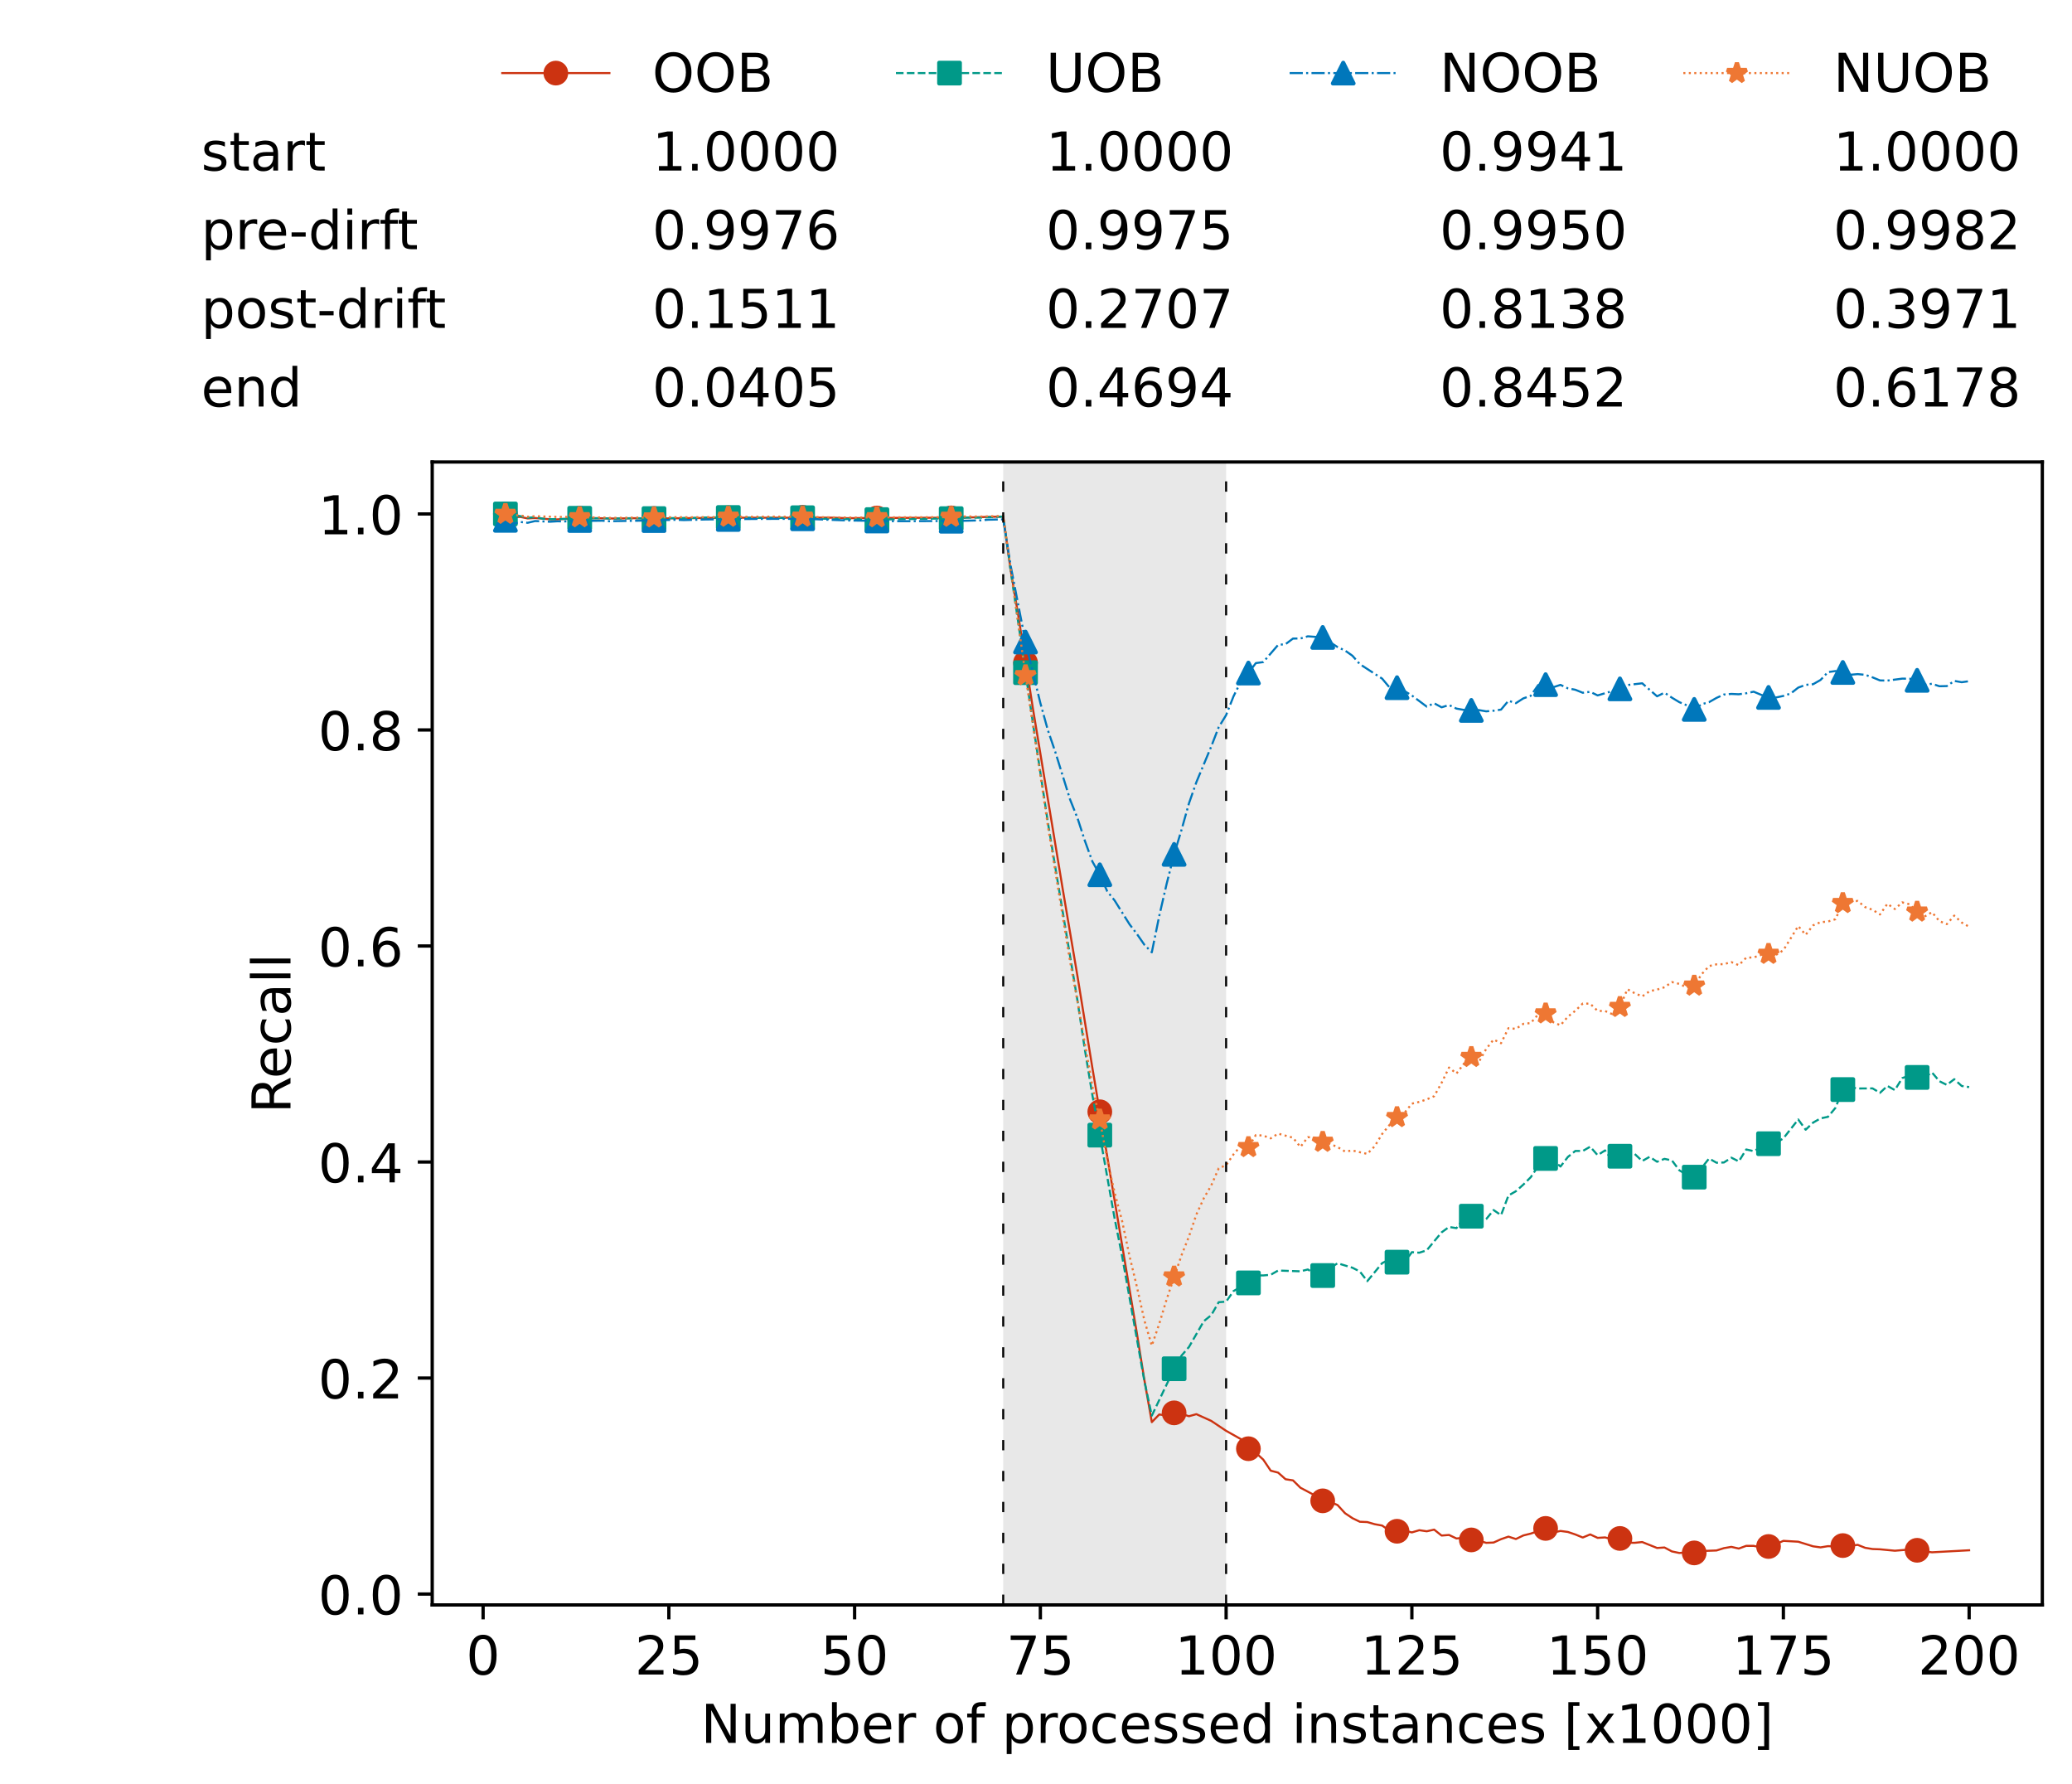 <?xml version="1.0" encoding="utf-8" standalone="no"?>
<!DOCTYPE svg PUBLIC "-//W3C//DTD SVG 1.1//EN"
  "http://www.w3.org/Graphics/SVG/1.1/DTD/svg11.dtd">
<!-- Created with matplotlib (https://matplotlib.org/) -->
<svg height="432.615pt" version="1.1" viewBox="0 0 502.65 432.615" width="502.65pt" xmlns="http://www.w3.org/2000/svg" xmlns:xlink="http://www.w3.org/1999/xlink">
 <defs>
  <style type="text/css">*{stroke-linecap:butt;stroke-linejoin:round;}</style>
 </defs>
 <g id="figure_1">
  <g id="patch_1">
   <path d="M 0 432.615 
L 502.65 432.615 
L 502.65 0 
L 0 0 
z
" style="fill:#ffffff;"/>
  </g>
  <g id="axes_1">
   <g id="patch_2">
    <path d="M 104.85 389.252 
L 495.45 389.252 
L 495.45 112.052 
L 104.85 112.052 
z
" style="fill:#ffffff;"/>
   </g>
   <g id="patch_3">
    <path clip-path="url(#p9ebffe4403)" d="M 297.446 389.252 
L 297.446 112.052 
L 243.372 112.052 
L 243.372 389.252 
z
" style="fill:#d3d3d3;opacity:0.5;"/>
   </g>
   <g id="matplotlib.axis_1">
    <g id="xtick_1">
     <g id="line2d_1">
      <defs>
       <path d="M 0 0 
L 0 3.5 
" id="mafbb924ac3" style="stroke:#000000;stroke-width:0.8;"/>
      </defs>
      <g>
       <use style="stroke:#000000;stroke-width:0.8;" x="117.197" xlink:href="#mafbb924ac3" y="389.252"/>
      </g>
     </g>
     <g id="text_1">
      <!-- 0 -->
      <g transform="translate(113.061 406.13)scale(0.13 -0.13)">
       <defs>
        <path d="M 31.781 66.406 
Q 24.172 66.406 20.328 58.906 
Q 16.5 51.422 16.5 36.375 
Q 16.5 21.391 20.328 13.891 
Q 24.172 6.391 31.781 6.391 
Q 39.453 6.391 43.281 13.891 
Q 47.125 21.391 47.125 36.375 
Q 47.125 51.422 43.281 58.906 
Q 39.453 66.406 31.781 66.406 
z
M 31.781 74.219 
Q 44.047 74.219 50.516 64.516 
Q 56.984 54.828 56.984 36.375 
Q 56.984 17.969 50.516 8.266 
Q 44.047 -1.422 31.781 -1.422 
Q 19.531 -1.422 13.062 8.266 
Q 6.594 17.969 6.594 36.375 
Q 6.594 54.828 13.062 64.516 
Q 19.531 74.219 31.781 74.219 
z
" id="DejaVuSans-48"/>
       </defs>
       <use xlink:href="#DejaVuSans-48"/>
      </g>
     </g>
    </g>
    <g id="xtick_2">
     <g id="line2d_2">
      <g>
       <use style="stroke:#000000;stroke-width:0.8;" x="162.259" xlink:href="#mafbb924ac3" y="389.252"/>
      </g>
     </g>
     <g id="text_2">
      <!-- 25 -->
      <g transform="translate(153.988 406.13)scale(0.13 -0.13)">
       <defs>
        <path d="M 19.188 8.297 
L 53.609 8.297 
L 53.609 0 
L 7.328 0 
L 7.328 8.297 
Q 12.938 14.109 22.625 23.891 
Q 32.328 33.688 34.812 36.531 
Q 39.547 41.844 41.422 45.531 
Q 43.312 49.219 43.312 52.781 
Q 43.312 58.594 39.234 62.25 
Q 35.156 65.922 28.609 65.922 
Q 23.969 65.922 18.812 64.312 
Q 13.672 62.703 7.812 59.422 
L 7.812 69.391 
Q 13.766 71.781 18.938 73 
Q 24.125 74.219 28.422 74.219 
Q 39.75 74.219 46.484 68.547 
Q 53.219 62.891 53.219 53.422 
Q 53.219 48.922 51.531 44.891 
Q 49.859 40.875 45.406 35.406 
Q 44.188 33.984 37.641 27.219 
Q 31.109 20.453 19.188 8.297 
z
" id="DejaVuSans-50"/>
        <path d="M 10.797 72.906 
L 49.516 72.906 
L 49.516 64.594 
L 19.828 64.594 
L 19.828 46.734 
Q 21.969 47.469 24.109 47.828 
Q 26.266 48.188 28.422 48.188 
Q 40.625 48.188 47.75 41.5 
Q 54.891 34.812 54.891 23.391 
Q 54.891 11.625 47.562 5.094 
Q 40.234 -1.422 26.906 -1.422 
Q 22.312 -1.422 17.547 -0.641 
Q 12.797 0.141 7.719 1.703 
L 7.719 11.625 
Q 12.109 9.234 16.797 8.062 
Q 21.484 6.891 26.703 6.891 
Q 35.156 6.891 40.078 11.328 
Q 45.016 15.766 45.016 23.391 
Q 45.016 31 40.078 35.438 
Q 35.156 39.891 26.703 39.891 
Q 22.75 39.891 18.812 39.016 
Q 14.891 38.141 10.797 36.281 
z
" id="DejaVuSans-53"/>
       </defs>
       <use xlink:href="#DejaVuSans-50"/>
       <use x="63.623" xlink:href="#DejaVuSans-53"/>
      </g>
     </g>
    </g>
    <g id="xtick_3">
     <g id="line2d_3">
      <g>
       <use style="stroke:#000000;stroke-width:0.8;" x="207.322" xlink:href="#mafbb924ac3" y="389.252"/>
      </g>
     </g>
     <g id="text_3">
      <!-- 50 -->
      <g transform="translate(199.05 406.13)scale(0.13 -0.13)">
       <use xlink:href="#DejaVuSans-53"/>
       <use x="63.623" xlink:href="#DejaVuSans-48"/>
      </g>
     </g>
    </g>
    <g id="xtick_4">
     <g id="line2d_4">
      <g>
       <use style="stroke:#000000;stroke-width:0.8;" x="252.384" xlink:href="#mafbb924ac3" y="389.252"/>
      </g>
     </g>
     <g id="text_4">
      <!-- 75 -->
      <g transform="translate(244.113 406.13)scale(0.13 -0.13)">
       <defs>
        <path d="M 8.203 72.906 
L 55.078 72.906 
L 55.078 68.703 
L 28.609 0 
L 18.312 0 
L 43.219 64.594 
L 8.203 64.594 
z
" id="DejaVuSans-55"/>
       </defs>
       <use xlink:href="#DejaVuSans-55"/>
       <use x="63.623" xlink:href="#DejaVuSans-53"/>
      </g>
     </g>
    </g>
    <g id="xtick_5">
     <g id="line2d_5">
      <g>
       <use style="stroke:#000000;stroke-width:0.8;" x="297.446" xlink:href="#mafbb924ac3" y="389.252"/>
      </g>
     </g>
     <g id="text_5">
      <!-- 100 -->
      <g transform="translate(285.039 406.13)scale(0.13 -0.13)">
       <defs>
        <path d="M 12.406 8.297 
L 28.516 8.297 
L 28.516 63.922 
L 10.984 60.406 
L 10.984 69.391 
L 28.422 72.906 
L 38.281 72.906 
L 38.281 8.297 
L 54.391 8.297 
L 54.391 0 
L 12.406 0 
z
" id="DejaVuSans-49"/>
       </defs>
       <use xlink:href="#DejaVuSans-49"/>
       <use x="63.623" xlink:href="#DejaVuSans-48"/>
       <use x="127.246" xlink:href="#DejaVuSans-48"/>
      </g>
     </g>
    </g>
    <g id="xtick_6">
     <g id="line2d_6">
      <g>
       <use style="stroke:#000000;stroke-width:0.8;" x="342.509" xlink:href="#mafbb924ac3" y="389.252"/>
      </g>
     </g>
     <g id="text_6">
      <!-- 125 -->
      <g transform="translate(330.102 406.13)scale(0.13 -0.13)">
       <use xlink:href="#DejaVuSans-49"/>
       <use x="63.623" xlink:href="#DejaVuSans-50"/>
       <use x="127.246" xlink:href="#DejaVuSans-53"/>
      </g>
     </g>
    </g>
    <g id="xtick_7">
     <g id="line2d_7">
      <g>
       <use style="stroke:#000000;stroke-width:0.8;" x="387.571" xlink:href="#mafbb924ac3" y="389.252"/>
      </g>
     </g>
     <g id="text_7">
      <!-- 150 -->
      <g transform="translate(375.164 406.13)scale(0.13 -0.13)">
       <use xlink:href="#DejaVuSans-49"/>
       <use x="63.623" xlink:href="#DejaVuSans-53"/>
       <use x="127.246" xlink:href="#DejaVuSans-48"/>
      </g>
     </g>
    </g>
    <g id="xtick_8">
     <g id="line2d_8">
      <g>
       <use style="stroke:#000000;stroke-width:0.8;" x="432.633" xlink:href="#mafbb924ac3" y="389.252"/>
      </g>
     </g>
     <g id="text_8">
      <!-- 175 -->
      <g transform="translate(420.226 406.13)scale(0.13 -0.13)">
       <use xlink:href="#DejaVuSans-49"/>
       <use x="63.623" xlink:href="#DejaVuSans-55"/>
       <use x="127.246" xlink:href="#DejaVuSans-53"/>
      </g>
     </g>
    </g>
    <g id="xtick_9">
     <g id="line2d_9">
      <g>
       <use style="stroke:#000000;stroke-width:0.8;" x="477.695" xlink:href="#mafbb924ac3" y="389.252"/>
      </g>
     </g>
     <g id="text_9">
      <!-- 200 -->
      <g transform="translate(465.289 406.13)scale(0.13 -0.13)">
       <use xlink:href="#DejaVuSans-50"/>
       <use x="63.623" xlink:href="#DejaVuSans-48"/>
       <use x="127.246" xlink:href="#DejaVuSans-48"/>
      </g>
     </g>
    </g>
    <g id="text_10">
     <!-- Number of processed instances [x1000] -->
     <g transform="translate(170.025 422.711)scale(0.13 -0.13)">
      <defs>
       <path d="M 9.812 72.906 
L 23.094 72.906 
L 55.422 11.922 
L 55.422 72.906 
L 64.984 72.906 
L 64.984 0 
L 51.703 0 
L 19.391 60.984 
L 19.391 0 
L 9.812 0 
z
" id="DejaVuSans-78"/>
       <path d="M 8.5 21.578 
L 8.5 54.688 
L 17.484 54.688 
L 17.484 21.922 
Q 17.484 14.156 20.5 10.266 
Q 23.531 6.391 29.594 6.391 
Q 36.859 6.391 41.078 11.031 
Q 45.312 15.672 45.312 23.688 
L 45.312 54.688 
L 54.297 54.688 
L 54.297 0 
L 45.312 0 
L 45.312 8.406 
Q 42.047 3.422 37.719 1 
Q 33.406 -1.422 27.688 -1.422 
Q 18.266 -1.422 13.375 4.438 
Q 8.5 10.297 8.5 21.578 
z
M 31.109 56 
z
" id="DejaVuSans-117"/>
       <path d="M 52 44.188 
Q 55.375 50.25 60.062 53.125 
Q 64.75 56 71.094 56 
Q 79.641 56 84.281 50.016 
Q 88.922 44.047 88.922 33.016 
L 88.922 0 
L 79.891 0 
L 79.891 32.719 
Q 79.891 40.578 77.094 44.375 
Q 74.312 48.188 68.609 48.188 
Q 61.625 48.188 57.562 43.547 
Q 53.516 38.922 53.516 30.906 
L 53.516 0 
L 44.484 0 
L 44.484 32.719 
Q 44.484 40.625 41.703 44.406 
Q 38.922 48.188 33.109 48.188 
Q 26.219 48.188 22.156 43.531 
Q 18.109 38.875 18.109 30.906 
L 18.109 0 
L 9.078 0 
L 9.078 54.688 
L 18.109 54.688 
L 18.109 46.188 
Q 21.188 51.219 25.484 53.609 
Q 29.781 56 35.688 56 
Q 41.656 56 45.828 52.969 
Q 50 49.953 52 44.188 
z
" id="DejaVuSans-109"/>
       <path d="M 48.688 27.297 
Q 48.688 37.203 44.609 42.844 
Q 40.531 48.484 33.406 48.484 
Q 26.266 48.484 22.188 42.844 
Q 18.109 37.203 18.109 27.297 
Q 18.109 17.391 22.188 11.75 
Q 26.266 6.109 33.406 6.109 
Q 40.531 6.109 44.609 11.75 
Q 48.688 17.391 48.688 27.297 
z
M 18.109 46.391 
Q 20.953 51.266 25.266 53.625 
Q 29.594 56 35.594 56 
Q 45.562 56 51.781 48.094 
Q 58.016 40.188 58.016 27.297 
Q 58.016 14.406 51.781 6.484 
Q 45.562 -1.422 35.594 -1.422 
Q 29.594 -1.422 25.266 0.953 
Q 20.953 3.328 18.109 8.203 
L 18.109 0 
L 9.078 0 
L 9.078 75.984 
L 18.109 75.984 
z
" id="DejaVuSans-98"/>
       <path d="M 56.203 29.594 
L 56.203 25.203 
L 14.891 25.203 
Q 15.484 15.922 20.484 11.062 
Q 25.484 6.203 34.422 6.203 
Q 39.594 6.203 44.453 7.469 
Q 49.312 8.734 54.109 11.281 
L 54.109 2.781 
Q 49.266 0.734 44.188 -0.344 
Q 39.109 -1.422 33.891 -1.422 
Q 20.797 -1.422 13.156 6.188 
Q 5.516 13.812 5.516 26.812 
Q 5.516 40.234 12.766 48.109 
Q 20.016 56 32.328 56 
Q 43.359 56 49.781 48.891 
Q 56.203 41.797 56.203 29.594 
z
M 47.219 32.234 
Q 47.125 39.594 43.094 43.984 
Q 39.062 48.391 32.422 48.391 
Q 24.906 48.391 20.391 44.141 
Q 15.875 39.891 15.188 32.172 
z
" id="DejaVuSans-101"/>
       <path d="M 41.109 46.297 
Q 39.594 47.172 37.812 47.578 
Q 36.031 48 33.891 48 
Q 26.266 48 22.188 43.047 
Q 18.109 38.094 18.109 28.812 
L 18.109 0 
L 9.078 0 
L 9.078 54.688 
L 18.109 54.688 
L 18.109 46.188 
Q 20.953 51.172 25.484 53.578 
Q 30.031 56 36.531 56 
Q 37.453 56 38.578 55.875 
Q 39.703 55.766 41.062 55.516 
z
" id="DejaVuSans-114"/>
       <path id="DejaVuSans-32"/>
       <path d="M 30.609 48.391 
Q 23.391 48.391 19.188 42.75 
Q 14.984 37.109 14.984 27.297 
Q 14.984 17.484 19.156 11.844 
Q 23.344 6.203 30.609 6.203 
Q 37.797 6.203 41.984 11.859 
Q 46.188 17.531 46.188 27.297 
Q 46.188 37.016 41.984 42.703 
Q 37.797 48.391 30.609 48.391 
z
M 30.609 56 
Q 42.328 56 49.016 48.375 
Q 55.719 40.766 55.719 27.297 
Q 55.719 13.875 49.016 6.219 
Q 42.328 -1.422 30.609 -1.422 
Q 18.844 -1.422 12.172 6.219 
Q 5.516 13.875 5.516 27.297 
Q 5.516 40.766 12.172 48.375 
Q 18.844 56 30.609 56 
z
" id="DejaVuSans-111"/>
       <path d="M 37.109 75.984 
L 37.109 68.5 
L 28.516 68.5 
Q 23.688 68.5 21.797 66.547 
Q 19.922 64.594 19.922 59.516 
L 19.922 54.688 
L 34.719 54.688 
L 34.719 47.703 
L 19.922 47.703 
L 19.922 0 
L 10.891 0 
L 10.891 47.703 
L 2.297 47.703 
L 2.297 54.688 
L 10.891 54.688 
L 10.891 58.5 
Q 10.891 67.625 15.141 71.797 
Q 19.391 75.984 28.609 75.984 
z
" id="DejaVuSans-102"/>
       <path d="M 18.109 8.203 
L 18.109 -20.797 
L 9.078 -20.797 
L 9.078 54.688 
L 18.109 54.688 
L 18.109 46.391 
Q 20.953 51.266 25.266 53.625 
Q 29.594 56 35.594 56 
Q 45.562 56 51.781 48.094 
Q 58.016 40.188 58.016 27.297 
Q 58.016 14.406 51.781 6.484 
Q 45.562 -1.422 35.594 -1.422 
Q 29.594 -1.422 25.266 0.953 
Q 20.953 3.328 18.109 8.203 
z
M 48.688 27.297 
Q 48.688 37.203 44.609 42.844 
Q 40.531 48.484 33.406 48.484 
Q 26.266 48.484 22.188 42.844 
Q 18.109 37.203 18.109 27.297 
Q 18.109 17.391 22.188 11.75 
Q 26.266 6.109 33.406 6.109 
Q 40.531 6.109 44.609 11.75 
Q 48.688 17.391 48.688 27.297 
z
" id="DejaVuSans-112"/>
       <path d="M 48.781 52.594 
L 48.781 44.188 
Q 44.969 46.297 41.141 47.344 
Q 37.312 48.391 33.406 48.391 
Q 24.656 48.391 19.812 42.844 
Q 14.984 37.312 14.984 27.297 
Q 14.984 17.281 19.812 11.734 
Q 24.656 6.203 33.406 6.203 
Q 37.312 6.203 41.141 7.25 
Q 44.969 8.297 48.781 10.406 
L 48.781 2.094 
Q 45.016 0.344 40.984 -0.531 
Q 36.969 -1.422 32.422 -1.422 
Q 20.062 -1.422 12.781 6.344 
Q 5.516 14.109 5.516 27.297 
Q 5.516 40.672 12.859 48.328 
Q 20.219 56 33.016 56 
Q 37.156 56 41.109 55.141 
Q 45.062 54.297 48.781 52.594 
z
" id="DejaVuSans-99"/>
       <path d="M 44.281 53.078 
L 44.281 44.578 
Q 40.484 46.531 36.375 47.5 
Q 32.281 48.484 27.875 48.484 
Q 21.188 48.484 17.844 46.438 
Q 14.5 44.391 14.5 40.281 
Q 14.5 37.156 16.891 35.375 
Q 19.281 33.594 26.516 31.984 
L 29.594 31.297 
Q 39.156 29.25 43.188 25.516 
Q 47.219 21.781 47.219 15.094 
Q 47.219 7.469 41.188 3.016 
Q 35.156 -1.422 24.609 -1.422 
Q 20.219 -1.422 15.453 -0.562 
Q 10.688 0.297 5.422 2 
L 5.422 11.281 
Q 10.406 8.688 15.234 7.391 
Q 20.062 6.109 24.812 6.109 
Q 31.156 6.109 34.562 8.281 
Q 37.984 10.453 37.984 14.406 
Q 37.984 18.062 35.516 20.016 
Q 33.062 21.969 24.703 23.781 
L 21.578 24.516 
Q 13.234 26.266 9.516 29.906 
Q 5.812 33.547 5.812 39.891 
Q 5.812 47.609 11.281 51.797 
Q 16.75 56 26.812 56 
Q 31.781 56 36.172 55.266 
Q 40.578 54.547 44.281 53.078 
z
" id="DejaVuSans-115"/>
       <path d="M 45.406 46.391 
L 45.406 75.984 
L 54.391 75.984 
L 54.391 0 
L 45.406 0 
L 45.406 8.203 
Q 42.578 3.328 38.25 0.953 
Q 33.938 -1.422 27.875 -1.422 
Q 17.969 -1.422 11.734 6.484 
Q 5.516 14.406 5.516 27.297 
Q 5.516 40.188 11.734 48.094 
Q 17.969 56 27.875 56 
Q 33.938 56 38.25 53.625 
Q 42.578 51.266 45.406 46.391 
z
M 14.797 27.297 
Q 14.797 17.391 18.875 11.75 
Q 22.953 6.109 30.078 6.109 
Q 37.203 6.109 41.297 11.75 
Q 45.406 17.391 45.406 27.297 
Q 45.406 37.203 41.297 42.844 
Q 37.203 48.484 30.078 48.484 
Q 22.953 48.484 18.875 42.844 
Q 14.797 37.203 14.797 27.297 
z
" id="DejaVuSans-100"/>
       <path d="M 9.422 54.688 
L 18.406 54.688 
L 18.406 0 
L 9.422 0 
z
M 9.422 75.984 
L 18.406 75.984 
L 18.406 64.594 
L 9.422 64.594 
z
" id="DejaVuSans-105"/>
       <path d="M 54.891 33.016 
L 54.891 0 
L 45.906 0 
L 45.906 32.719 
Q 45.906 40.484 42.875 44.328 
Q 39.844 48.188 33.797 48.188 
Q 26.516 48.188 22.312 43.547 
Q 18.109 38.922 18.109 30.906 
L 18.109 0 
L 9.078 0 
L 9.078 54.688 
L 18.109 54.688 
L 18.109 46.188 
Q 21.344 51.125 25.703 53.562 
Q 30.078 56 35.797 56 
Q 45.219 56 50.047 50.172 
Q 54.891 44.344 54.891 33.016 
z
" id="DejaVuSans-110"/>
       <path d="M 18.312 70.219 
L 18.312 54.688 
L 36.812 54.688 
L 36.812 47.703 
L 18.312 47.703 
L 18.312 18.016 
Q 18.312 11.328 20.141 9.422 
Q 21.969 7.516 27.594 7.516 
L 36.812 7.516 
L 36.812 0 
L 27.594 0 
Q 17.188 0 13.234 3.875 
Q 9.281 7.766 9.281 18.016 
L 9.281 47.703 
L 2.688 47.703 
L 2.688 54.688 
L 9.281 54.688 
L 9.281 70.219 
z
" id="DejaVuSans-116"/>
       <path d="M 34.281 27.484 
Q 23.391 27.484 19.188 25 
Q 14.984 22.516 14.984 16.5 
Q 14.984 11.719 18.141 8.906 
Q 21.297 6.109 26.703 6.109 
Q 34.188 6.109 38.703 11.406 
Q 43.219 16.703 43.219 25.484 
L 43.219 27.484 
z
M 52.203 31.203 
L 52.203 0 
L 43.219 0 
L 43.219 8.297 
Q 40.141 3.328 35.547 0.953 
Q 30.953 -1.422 24.312 -1.422 
Q 15.922 -1.422 10.953 3.297 
Q 6 8.016 6 15.922 
Q 6 25.141 12.172 29.828 
Q 18.359 34.516 30.609 34.516 
L 43.219 34.516 
L 43.219 35.406 
Q 43.219 41.609 39.141 45 
Q 35.062 48.391 27.688 48.391 
Q 23 48.391 18.547 47.266 
Q 14.109 46.141 10.016 43.891 
L 10.016 52.203 
Q 14.938 54.109 19.578 55.047 
Q 24.219 56 28.609 56 
Q 40.484 56 46.344 49.844 
Q 52.203 43.703 52.203 31.203 
z
" id="DejaVuSans-97"/>
       <path d="M 8.594 75.984 
L 29.297 75.984 
L 29.297 69 
L 17.578 69 
L 17.578 -6.203 
L 29.297 -6.203 
L 29.297 -13.188 
L 8.594 -13.188 
z
" id="DejaVuSans-91"/>
       <path d="M 54.891 54.688 
L 35.109 28.078 
L 55.906 0 
L 45.312 0 
L 29.391 21.484 
L 13.484 0 
L 2.875 0 
L 24.125 28.609 
L 4.688 54.688 
L 15.281 54.688 
L 29.781 35.203 
L 44.281 54.688 
z
" id="DejaVuSans-120"/>
       <path d="M 30.422 75.984 
L 30.422 -13.188 
L 9.719 -13.188 
L 9.719 -6.203 
L 21.391 -6.203 
L 21.391 69 
L 9.719 69 
L 9.719 75.984 
z
" id="DejaVuSans-93"/>
      </defs>
      <use xlink:href="#DejaVuSans-78"/>
      <use x="74.805" xlink:href="#DejaVuSans-117"/>
      <use x="138.184" xlink:href="#DejaVuSans-109"/>
      <use x="235.596" xlink:href="#DejaVuSans-98"/>
      <use x="299.072" xlink:href="#DejaVuSans-101"/>
      <use x="360.596" xlink:href="#DejaVuSans-114"/>
      <use x="401.709" xlink:href="#DejaVuSans-32"/>
      <use x="433.496" xlink:href="#DejaVuSans-111"/>
      <use x="494.678" xlink:href="#DejaVuSans-102"/>
      <use x="529.883" xlink:href="#DejaVuSans-32"/>
      <use x="561.67" xlink:href="#DejaVuSans-112"/>
      <use x="625.146" xlink:href="#DejaVuSans-114"/>
      <use x="664.01" xlink:href="#DejaVuSans-111"/>
      <use x="725.191" xlink:href="#DejaVuSans-99"/>
      <use x="780.172" xlink:href="#DejaVuSans-101"/>
      <use x="841.695" xlink:href="#DejaVuSans-115"/>
      <use x="893.795" xlink:href="#DejaVuSans-115"/>
      <use x="945.895" xlink:href="#DejaVuSans-101"/>
      <use x="1007.418" xlink:href="#DejaVuSans-100"/>
      <use x="1070.895" xlink:href="#DejaVuSans-32"/>
      <use x="1102.682" xlink:href="#DejaVuSans-105"/>
      <use x="1130.465" xlink:href="#DejaVuSans-110"/>
      <use x="1193.844" xlink:href="#DejaVuSans-115"/>
      <use x="1245.943" xlink:href="#DejaVuSans-116"/>
      <use x="1285.152" xlink:href="#DejaVuSans-97"/>
      <use x="1346.432" xlink:href="#DejaVuSans-110"/>
      <use x="1409.811" xlink:href="#DejaVuSans-99"/>
      <use x="1464.791" xlink:href="#DejaVuSans-101"/>
      <use x="1526.314" xlink:href="#DejaVuSans-115"/>
      <use x="1578.414" xlink:href="#DejaVuSans-32"/>
      <use x="1610.201" xlink:href="#DejaVuSans-91"/>
      <use x="1649.215" xlink:href="#DejaVuSans-120"/>
      <use x="1708.395" xlink:href="#DejaVuSans-49"/>
      <use x="1772.018" xlink:href="#DejaVuSans-48"/>
      <use x="1835.641" xlink:href="#DejaVuSans-48"/>
      <use x="1899.264" xlink:href="#DejaVuSans-48"/>
      <use x="1962.887" xlink:href="#DejaVuSans-93"/>
     </g>
    </g>
   </g>
   <g id="matplotlib.axis_2">
    <g id="ytick_1">
     <g id="line2d_10">
      <defs>
       <path d="M 0 0 
L -3.5 0 
" id="m1b3476586a" style="stroke:#000000;stroke-width:0.8;"/>
      </defs>
      <g>
       <use style="stroke:#000000;stroke-width:0.8;" x="104.85" xlink:href="#m1b3476586a" y="386.612"/>
      </g>
     </g>
     <g id="text_11">
      <!-- 0.0 -->
      <g transform="translate(77.176 391.551)scale(0.13 -0.13)">
       <defs>
        <path d="M 10.688 12.406 
L 21 12.406 
L 21 0 
L 10.688 0 
z
" id="DejaVuSans-46"/>
       </defs>
       <use xlink:href="#DejaVuSans-48"/>
       <use x="63.623" xlink:href="#DejaVuSans-46"/>
       <use x="95.41" xlink:href="#DejaVuSans-48"/>
      </g>
     </g>
    </g>
    <g id="ytick_2">
     <g id="line2d_11">
      <g>
       <use style="stroke:#000000;stroke-width:0.8;" x="104.85" xlink:href="#m1b3476586a" y="334.22"/>
      </g>
     </g>
     <g id="text_12">
      <!-- 0.2 -->
      <g transform="translate(77.176 339.159)scale(0.13 -0.13)">
       <use xlink:href="#DejaVuSans-48"/>
       <use x="63.623" xlink:href="#DejaVuSans-46"/>
       <use x="95.41" xlink:href="#DejaVuSans-50"/>
      </g>
     </g>
    </g>
    <g id="ytick_3">
     <g id="line2d_12">
      <g>
       <use style="stroke:#000000;stroke-width:0.8;" x="104.85" xlink:href="#m1b3476586a" y="281.828"/>
      </g>
     </g>
     <g id="text_13">
      <!-- 0.4 -->
      <g transform="translate(77.176 286.767)scale(0.13 -0.13)">
       <defs>
        <path d="M 37.797 64.312 
L 12.891 25.391 
L 37.797 25.391 
z
M 35.203 72.906 
L 47.609 72.906 
L 47.609 25.391 
L 58.016 25.391 
L 58.016 17.188 
L 47.609 17.188 
L 47.609 0 
L 37.797 0 
L 37.797 17.188 
L 4.891 17.188 
L 4.891 26.703 
z
" id="DejaVuSans-52"/>
       </defs>
       <use xlink:href="#DejaVuSans-48"/>
       <use x="63.623" xlink:href="#DejaVuSans-46"/>
       <use x="95.41" xlink:href="#DejaVuSans-52"/>
      </g>
     </g>
    </g>
    <g id="ytick_4">
     <g id="line2d_13">
      <g>
       <use style="stroke:#000000;stroke-width:0.8;" x="104.85" xlink:href="#m1b3476586a" y="229.436"/>
      </g>
     </g>
     <g id="text_14">
      <!-- 0.6 -->
      <g transform="translate(77.176 234.375)scale(0.13 -0.13)">
       <defs>
        <path d="M 33.016 40.375 
Q 26.375 40.375 22.484 35.828 
Q 18.609 31.297 18.609 23.391 
Q 18.609 15.531 22.484 10.953 
Q 26.375 6.391 33.016 6.391 
Q 39.656 6.391 43.531 10.953 
Q 47.406 15.531 47.406 23.391 
Q 47.406 31.297 43.531 35.828 
Q 39.656 40.375 33.016 40.375 
z
M 52.594 71.297 
L 52.594 62.312 
Q 48.875 64.062 45.094 64.984 
Q 41.312 65.922 37.594 65.922 
Q 27.828 65.922 22.672 59.328 
Q 17.531 52.734 16.797 39.406 
Q 19.672 43.656 24.016 45.922 
Q 28.375 48.188 33.594 48.188 
Q 44.578 48.188 50.953 41.516 
Q 57.328 34.859 57.328 23.391 
Q 57.328 12.156 50.688 5.359 
Q 44.047 -1.422 33.016 -1.422 
Q 20.359 -1.422 13.672 8.266 
Q 6.984 17.969 6.984 36.375 
Q 6.984 53.656 15.188 63.938 
Q 23.391 74.219 37.203 74.219 
Q 40.922 74.219 44.703 73.484 
Q 48.484 72.75 52.594 71.297 
z
" id="DejaVuSans-54"/>
       </defs>
       <use xlink:href="#DejaVuSans-48"/>
       <use x="63.623" xlink:href="#DejaVuSans-46"/>
       <use x="95.41" xlink:href="#DejaVuSans-54"/>
      </g>
     </g>
    </g>
    <g id="ytick_5">
     <g id="line2d_14">
      <g>
       <use style="stroke:#000000;stroke-width:0.8;" x="104.85" xlink:href="#m1b3476586a" y="177.044"/>
      </g>
     </g>
     <g id="text_15">
      <!-- 0.8 -->
      <g transform="translate(77.176 181.983)scale(0.13 -0.13)">
       <defs>
        <path d="M 31.781 34.625 
Q 24.75 34.625 20.719 30.859 
Q 16.703 27.094 16.703 20.516 
Q 16.703 13.922 20.719 10.156 
Q 24.75 6.391 31.781 6.391 
Q 38.812 6.391 42.859 10.172 
Q 46.922 13.969 46.922 20.516 
Q 46.922 27.094 42.891 30.859 
Q 38.875 34.625 31.781 34.625 
z
M 21.922 38.812 
Q 15.578 40.375 12.031 44.719 
Q 8.5 49.078 8.5 55.328 
Q 8.5 64.062 14.719 69.141 
Q 20.953 74.219 31.781 74.219 
Q 42.672 74.219 48.875 69.141 
Q 55.078 64.062 55.078 55.328 
Q 55.078 49.078 51.531 44.719 
Q 48 40.375 41.703 38.812 
Q 48.828 37.156 52.797 32.312 
Q 56.781 27.484 56.781 20.516 
Q 56.781 9.906 50.312 4.234 
Q 43.844 -1.422 31.781 -1.422 
Q 19.734 -1.422 13.25 4.234 
Q 6.781 9.906 6.781 20.516 
Q 6.781 27.484 10.781 32.312 
Q 14.797 37.156 21.922 38.812 
z
M 18.312 54.391 
Q 18.312 48.734 21.844 45.562 
Q 25.391 42.391 31.781 42.391 
Q 38.141 42.391 41.719 45.562 
Q 45.312 48.734 45.312 54.391 
Q 45.312 60.062 41.719 63.234 
Q 38.141 66.406 31.781 66.406 
Q 25.391 66.406 21.844 63.234 
Q 18.312 60.062 18.312 54.391 
z
" id="DejaVuSans-56"/>
       </defs>
       <use xlink:href="#DejaVuSans-48"/>
       <use x="63.623" xlink:href="#DejaVuSans-46"/>
       <use x="95.41" xlink:href="#DejaVuSans-56"/>
      </g>
     </g>
    </g>
    <g id="ytick_6">
     <g id="line2d_15">
      <g>
       <use style="stroke:#000000;stroke-width:0.8;" x="104.85" xlink:href="#m1b3476586a" y="124.652"/>
      </g>
     </g>
     <g id="text_16">
      <!-- 1.0 -->
      <g transform="translate(77.176 129.591)scale(0.13 -0.13)">
       <use xlink:href="#DejaVuSans-49"/>
       <use x="63.623" xlink:href="#DejaVuSans-46"/>
       <use x="95.41" xlink:href="#DejaVuSans-48"/>
      </g>
     </g>
    </g>
    <g id="text_17">
     <!-- Recall -->
     <g transform="translate(70.472 270.044)rotate(-90)scale(0.13 -0.13)">
      <defs>
       <path d="M 44.391 34.188 
Q 47.562 33.109 50.562 29.594 
Q 53.562 26.078 56.594 19.922 
L 66.609 0 
L 56 0 
L 46.688 18.703 
Q 43.062 26.031 39.672 28.422 
Q 36.281 30.812 30.422 30.812 
L 19.672 30.812 
L 19.672 0 
L 9.812 0 
L 9.812 72.906 
L 32.078 72.906 
Q 44.578 72.906 50.734 67.672 
Q 56.891 62.453 56.891 51.906 
Q 56.891 45.016 53.688 40.469 
Q 50.484 35.938 44.391 34.188 
z
M 19.672 64.797 
L 19.672 38.922 
L 32.078 38.922 
Q 39.203 38.922 42.844 42.219 
Q 46.484 45.516 46.484 51.906 
Q 46.484 58.297 42.844 61.547 
Q 39.203 64.797 32.078 64.797 
z
" id="DejaVuSans-82"/>
       <path d="M 9.422 75.984 
L 18.406 75.984 
L 18.406 0 
L 9.422 0 
z
" id="DejaVuSans-108"/>
      </defs>
      <use xlink:href="#DejaVuSans-82"/>
      <use x="64.982" xlink:href="#DejaVuSans-101"/>
      <use x="126.506" xlink:href="#DejaVuSans-99"/>
      <use x="181.486" xlink:href="#DejaVuSans-97"/>
      <use x="242.766" xlink:href="#DejaVuSans-108"/>
      <use x="270.549" xlink:href="#DejaVuSans-108"/>
     </g>
    </g>
   </g>
   <g id="line2d_16"/>
   <g id="line2d_17"/>
   <g id="line2d_18"/>
   <g id="line2d_19"/>
   <g id="line2d_20"/>
   <g id="line2d_21">
    <path clip-path="url(#p9ebffe4403)" d="M 122.605 124.652 
L 124.407 125.462 
L 126.21 125.365 
L 128.012 125.738 
L 129.815 125.63 
L 133.419 125.939 
L 135.222 125.964 
L 138.827 125.756 
L 144.234 125.671 
L 149.642 125.771 
L 153.247 125.676 
L 158.654 125.754 
L 176.679 125.563 
L 201.914 125.555 
L 205.519 125.686 
L 210.927 125.633 
L 232.557 125.552 
L 236.162 125.467 
L 239.767 125.366 
L 243.372 125.285 
L 245.174 138.252 
L 246.976 148.978 
L 250.581 171.853 
L 257.791 215.535 
L 261.396 236.815 
L 265.001 258.983 
L 275.816 323.468 
L 277.619 334.718 
L 279.421 344.917 
L 281.224 343.056 
L 283.026 343.317 
L 284.829 342.666 
L 286.631 342.928 
L 288.434 343.483 
L 290.236 342.983 
L 293.841 344.618 
L 297.446 347.026 
L 301.051 349.052 
L 302.854 351.363 
L 304.656 352.361 
L 306.459 354.009 
L 308.261 356.688 
L 310.064 357.16 
L 311.866 358.766 
L 313.669 359.042 
L 315.471 360.826 
L 319.076 362.737 
L 320.879 364.004 
L 322.681 364.267 
L 324.484 365.028 
L 326.286 366.999 
L 328.089 368.21 
L 329.891 369.079 
L 331.694 369.152 
L 333.496 369.671 
L 335.299 370.001 
L 337.101 371.255 
L 338.904 371.382 
L 340.706 371.23 
L 342.509 371.66 
L 344.311 371.127 
L 346.114 371.387 
L 347.916 370.988 
L 349.719 372.425 
L 351.521 372.28 
L 353.324 373.133 
L 355.126 372.969 
L 356.928 373.483 
L 358.731 373.663 
L 360.533 374.189 
L 362.336 374.118 
L 364.138 373.303 
L 365.941 372.683 
L 367.743 373.269 
L 369.546 372.4 
L 371.348 371.953 
L 374.953 370.693 
L 376.756 371.701 
L 378.558 371.309 
L 380.361 371.553 
L 382.163 372.163 
L 383.966 372.9 
L 385.768 372.152 
L 387.571 372.984 
L 389.373 372.877 
L 391.176 373.351 
L 392.978 373.126 
L 394.781 374.165 
L 396.583 374.178 
L 398.386 373.999 
L 401.991 375.437 
L 403.793 375.32 
L 405.596 376.276 
L 407.398 376.652 
L 409.201 376.509 
L 411.003 376.633 
L 412.806 376.172 
L 416.411 376.042 
L 418.213 375.475 
L 420.016 375.168 
L 421.818 375.575 
L 423.621 374.921 
L 425.423 374.924 
L 427.226 375.304 
L 429.028 375.077 
L 430.831 374.508 
L 432.633 373.706 
L 436.238 373.917 
L 439.843 375.036 
L 441.646 375.292 
L 443.448 374.996 
L 445.251 375.069 
L 447.053 374.857 
L 448.856 374.924 
L 450.658 374.676 
L 452.461 375.394 
L 454.263 375.693 
L 456.066 375.758 
L 459.671 376.103 
L 463.276 375.807 
L 468.683 376.483 
L 477.695 375.994 
L 477.695 375.994 
" style="fill:none;stroke:#cc3311;stroke-linecap:square;stroke-width:0.5;"/>
    <defs>
     <path d="M 0 2.5 
C 0.663 2.5 1.299 2.237 1.768 1.768 
C 2.237 1.299 2.5 0.663 2.5 0 
C 2.5 -0.663 2.237 -1.299 1.768 -1.768 
C 1.299 -2.237 0.663 -2.5 0 -2.5 
C -0.663 -2.5 -1.299 -2.237 -1.768 -1.768 
C -2.237 -1.299 -2.5 -0.663 -2.5 0 
C -2.5 0.663 -2.237 1.299 -1.768 1.768 
C -1.299 2.237 -0.663 2.5 0 2.5 
z
" id="m5d5fbf66fb" style="stroke:#cc3311;"/>
    </defs>
    <g clip-path="url(#p9ebffe4403)">
     <use style="fill:#cc3311;stroke:#cc3311;" x="122.605" xlink:href="#m5d5fbf66fb" y="124.652"/>
     <use style="fill:#cc3311;stroke:#cc3311;" x="140.629" xlink:href="#m5d5fbf66fb" y="125.706"/>
     <use style="fill:#cc3311;stroke:#cc3311;" x="158.654" xlink:href="#m5d5fbf66fb" y="125.754"/>
     <use style="fill:#cc3311;stroke:#cc3311;" x="176.679" xlink:href="#m5d5fbf66fb" y="125.563"/>
     <use style="fill:#cc3311;stroke:#cc3311;" x="194.704" xlink:href="#m5d5fbf66fb" y="125.473"/>
     <use style="fill:#cc3311;stroke:#cc3311;" x="212.729" xlink:href="#m5d5fbf66fb" y="125.633"/>
     <use style="fill:#cc3311;stroke:#cc3311;" x="230.754" xlink:href="#m5d5fbf66fb" y="125.604"/>
     <use style="fill:#cc3311;stroke:#cc3311;" x="248.779" xlink:href="#m5d5fbf66fb" y="160.706"/>
     <use style="fill:#cc3311;stroke:#cc3311;" x="266.804" xlink:href="#m5d5fbf66fb" y="269.642"/>
     <use style="fill:#cc3311;stroke:#cc3311;" x="284.829" xlink:href="#m5d5fbf66fb" y="342.666"/>
     <use style="fill:#cc3311;stroke:#cc3311;" x="302.854" xlink:href="#m5d5fbf66fb" y="351.363"/>
     <use style="fill:#cc3311;stroke:#cc3311;" x="320.879" xlink:href="#m5d5fbf66fb" y="364.004"/>
     <use style="fill:#cc3311;stroke:#cc3311;" x="338.904" xlink:href="#m5d5fbf66fb" y="371.382"/>
     <use style="fill:#cc3311;stroke:#cc3311;" x="356.928" xlink:href="#m5d5fbf66fb" y="373.483"/>
     <use style="fill:#cc3311;stroke:#cc3311;" x="374.953" xlink:href="#m5d5fbf66fb" y="370.693"/>
     <use style="fill:#cc3311;stroke:#cc3311;" x="392.978" xlink:href="#m5d5fbf66fb" y="373.126"/>
     <use style="fill:#cc3311;stroke:#cc3311;" x="411.003" xlink:href="#m5d5fbf66fb" y="376.633"/>
     <use style="fill:#cc3311;stroke:#cc3311;" x="429.028" xlink:href="#m5d5fbf66fb" y="375.077"/>
     <use style="fill:#cc3311;stroke:#cc3311;" x="447.053" xlink:href="#m5d5fbf66fb" y="374.857"/>
     <use style="fill:#cc3311;stroke:#cc3311;" x="465.078" xlink:href="#m5d5fbf66fb" y="375.997"/>
    </g>
   </g>
   <g id="line2d_22"/>
   <g id="line2d_23"/>
   <g id="line2d_24"/>
   <g id="line2d_25"/>
   <g id="line2d_26">
    <path clip-path="url(#p9ebffe4403)" d="M 122.605 124.652 
L 126.21 125.177 
L 128.012 125.597 
L 129.815 125.408 
L 131.617 125.792 
L 133.419 125.926 
L 146.037 125.671 
L 147.839 125.773 
L 155.049 125.698 
L 167.667 125.643 
L 171.272 125.515 
L 183.889 125.598 
L 196.507 125.651 
L 198.309 125.785 
L 203.717 125.862 
L 212.729 126.022 
L 218.137 125.934 
L 232.557 125.683 
L 234.359 125.548 
L 237.964 125.547 
L 241.569 125.366 
L 243.372 125.312 
L 245.174 138.356 
L 250.581 175.409 
L 254.186 199.362 
L 261.396 242.761 
L 263.199 254.701 
L 265.001 265.616 
L 266.804 275.306 
L 270.409 295.597 
L 272.211 304.645 
L 277.619 334.971 
L 279.421 343.345 
L 284.829 331.968 
L 286.631 328.771 
L 288.434 326.686 
L 292.039 320.424 
L 293.841 318.97 
L 295.644 315.827 
L 297.446 315.697 
L 299.249 313.113 
L 302.854 311.15 
L 304.656 309.32 
L 306.459 309.335 
L 308.261 309.178 
L 310.064 308.146 
L 315.471 308.34 
L 317.274 307.89 
L 319.076 308.999 
L 320.879 309.361 
L 322.681 307.559 
L 324.484 306.376 
L 328.089 307.469 
L 329.891 308.382 
L 331.694 310.722 
L 335.299 306.352 
L 337.101 305.464 
L 338.904 306.12 
L 340.706 306.206 
L 342.509 303.689 
L 344.311 303.825 
L 346.114 303.237 
L 349.719 298.891 
L 351.521 297.584 
L 353.324 297.858 
L 355.126 295.524 
L 356.928 294.97 
L 358.731 296.444 
L 360.533 295.684 
L 362.336 293.482 
L 364.138 294.718 
L 365.941 289.941 
L 367.743 288.917 
L 369.546 287.308 
L 371.348 285.515 
L 373.151 282.825 
L 374.953 280.957 
L 376.756 281.352 
L 378.558 282.924 
L 380.361 280.594 
L 382.163 279.143 
L 383.966 279.154 
L 385.768 278.116 
L 387.571 280.175 
L 389.373 279.011 
L 391.176 281.495 
L 394.781 279.438 
L 396.583 279.892 
L 398.386 281.591 
L 400.188 280.566 
L 401.991 281.766 
L 403.793 281.065 
L 405.596 281.445 
L 407.398 283.844 
L 409.201 284.927 
L 411.003 285.499 
L 414.608 280.977 
L 416.411 282.002 
L 418.213 281.941 
L 420.016 280.772 
L 421.818 281.686 
L 423.621 278.785 
L 425.423 279.194 
L 427.226 278.216 
L 429.028 277.389 
L 430.831 277.219 
L 432.633 276.079 
L 436.238 271.513 
L 438.041 273.996 
L 439.843 272.272 
L 441.646 271.245 
L 443.448 270.868 
L 445.251 268.709 
L 447.053 264.262 
L 448.856 263.689 
L 450.658 263.998 
L 454.263 263.968 
L 456.066 265.054 
L 457.868 263.368 
L 459.671 264.388 
L 461.473 261.467 
L 463.276 260.861 
L 465.078 261.314 
L 466.881 261.279 
L 468.683 260.109 
L 470.485 262.233 
L 472.288 263.122 
L 474.09 261.742 
L 475.893 263.385 
L 477.695 263.66 
L 477.695 263.66 
" style="fill:none;stroke:#009988;stroke-dasharray:1.85,0.8;stroke-dashoffset:0;stroke-width:0.5;"/>
    <defs>
     <path d="M -2.5 2.5 
L 2.5 2.5 
L 2.5 -2.5 
L -2.5 -2.5 
z
" id="m18e22250af" style="stroke:#009988;stroke-linejoin:miter;"/>
    </defs>
    <g clip-path="url(#p9ebffe4403)">
     <use style="fill:#009988;stroke:#009988;stroke-linejoin:miter;" x="122.605" xlink:href="#m18e22250af" y="124.652"/>
     <use style="fill:#009988;stroke:#009988;stroke-linejoin:miter;" x="140.629" xlink:href="#m18e22250af" y="125.701"/>
     <use style="fill:#009988;stroke:#009988;stroke-linejoin:miter;" x="158.654" xlink:href="#m18e22250af" y="125.777"/>
     <use style="fill:#009988;stroke:#009988;stroke-linejoin:miter;" x="176.679" xlink:href="#m18e22250af" y="125.511"/>
     <use style="fill:#009988;stroke:#009988;stroke-linejoin:miter;" x="194.704" xlink:href="#m18e22250af" y="125.572"/>
     <use style="fill:#009988;stroke:#009988;stroke-linejoin:miter;" x="212.729" xlink:href="#m18e22250af" y="126.022"/>
     <use style="fill:#009988;stroke:#009988;stroke-linejoin:miter;" x="230.754" xlink:href="#m18e22250af" y="125.788"/>
     <use style="fill:#009988;stroke:#009988;stroke-linejoin:miter;" x="248.779" xlink:href="#m18e22250af" y="163.146"/>
     <use style="fill:#009988;stroke:#009988;stroke-linejoin:miter;" x="266.804" xlink:href="#m18e22250af" y="275.306"/>
     <use style="fill:#009988;stroke:#009988;stroke-linejoin:miter;" x="284.829" xlink:href="#m18e22250af" y="331.968"/>
     <use style="fill:#009988;stroke:#009988;stroke-linejoin:miter;" x="302.854" xlink:href="#m18e22250af" y="311.15"/>
     <use style="fill:#009988;stroke:#009988;stroke-linejoin:miter;" x="320.879" xlink:href="#m18e22250af" y="309.361"/>
     <use style="fill:#009988;stroke:#009988;stroke-linejoin:miter;" x="338.904" xlink:href="#m18e22250af" y="306.12"/>
     <use style="fill:#009988;stroke:#009988;stroke-linejoin:miter;" x="356.928" xlink:href="#m18e22250af" y="294.97"/>
     <use style="fill:#009988;stroke:#009988;stroke-linejoin:miter;" x="374.953" xlink:href="#m18e22250af" y="280.957"/>
     <use style="fill:#009988;stroke:#009988;stroke-linejoin:miter;" x="392.978" xlink:href="#m18e22250af" y="280.423"/>
     <use style="fill:#009988;stroke:#009988;stroke-linejoin:miter;" x="411.003" xlink:href="#m18e22250af" y="285.499"/>
     <use style="fill:#009988;stroke:#009988;stroke-linejoin:miter;" x="429.028" xlink:href="#m18e22250af" y="277.389"/>
     <use style="fill:#009988;stroke:#009988;stroke-linejoin:miter;" x="447.053" xlink:href="#m18e22250af" y="264.262"/>
     <use style="fill:#009988;stroke:#009988;stroke-linejoin:miter;" x="465.078" xlink:href="#m18e22250af" y="261.314"/>
    </g>
   </g>
   <g id="line2d_27"/>
   <g id="line2d_28"/>
   <g id="line2d_29"/>
   <g id="line2d_30"/>
   <g id="line2d_31">
    <path clip-path="url(#p9ebffe4403)" d="M 122.605 126.196 
L 124.407 127.044 
L 126.21 126.592 
L 128.012 126.796 
L 129.815 126.367 
L 133.419 126.539 
L 135.222 126.427 
L 137.024 126.467 
L 140.629 126.237 
L 142.432 126.337 
L 146.037 126.288 
L 147.839 126.417 
L 155.049 126.286 
L 164.062 126.063 
L 165.864 126.141 
L 171.272 125.99 
L 183.889 125.856 
L 192.902 125.835 
L 196.507 125.884 
L 205.519 126.228 
L 210.927 126.309 
L 216.334 126.4 
L 219.939 126.409 
L 232.557 126.343 
L 237.964 126.199 
L 239.767 126.046 
L 243.372 125.965 
L 245.174 137.19 
L 248.779 155.721 
L 252.384 170.514 
L 254.186 177.035 
L 255.989 182.32 
L 259.594 193.923 
L 261.396 198.435 
L 263.199 203.982 
L 265.001 208.94 
L 266.804 212.167 
L 268.606 216.174 
L 270.409 218.415 
L 274.014 224.173 
L 275.816 226.532 
L 277.619 229.142 
L 279.421 230.967 
L 281.224 222.143 
L 283.026 214.326 
L 284.829 207.215 
L 286.631 201.245 
L 288.434 194.84 
L 290.236 189.691 
L 293.841 181.036 
L 295.644 176.377 
L 297.446 173.433 
L 299.249 168.859 
L 301.051 165.268 
L 302.854 163.236 
L 304.656 160.824 
L 306.459 160.577 
L 310.064 156.407 
L 311.866 156.225 
L 313.669 154.872 
L 315.471 154.858 
L 317.274 154.325 
L 320.879 154.595 
L 324.484 156.938 
L 326.286 157.767 
L 328.089 159.04 
L 329.891 161.082 
L 335.299 164.592 
L 337.101 166.746 
L 338.904 166.784 
L 340.706 167.596 
L 342.509 168.685 
L 346.114 171.381 
L 347.916 170.563 
L 349.719 171.549 
L 351.521 170.997 
L 353.324 171.855 
L 355.126 172.176 
L 356.928 172.299 
L 358.731 172.214 
L 360.533 172.525 
L 362.336 172.376 
L 364.138 172.105 
L 365.941 169.957 
L 367.743 170.54 
L 369.546 169.381 
L 371.348 168.757 
L 373.151 166.146 
L 374.953 166.051 
L 376.756 166.691 
L 378.558 166.106 
L 380.361 166.944 
L 382.163 167.289 
L 383.966 168.02 
L 385.768 167.785 
L 387.571 168.661 
L 392.978 167.072 
L 394.781 166.146 
L 398.386 165.721 
L 401.991 168.878 
L 403.793 167.994 
L 405.596 169.215 
L 407.398 170.302 
L 409.201 171.064 
L 411.003 172.055 
L 412.806 170.8 
L 414.608 170.293 
L 416.411 169.265 
L 418.213 168.446 
L 420.016 168.301 
L 421.818 168.384 
L 423.621 168.139 
L 425.423 167.757 
L 427.226 168.513 
L 429.028 169.146 
L 430.831 169.17 
L 432.633 168.784 
L 434.436 168.185 
L 436.238 166.765 
L 438.041 166.101 
L 439.843 165.945 
L 441.646 164.917 
L 443.448 163.01 
L 445.251 162.753 
L 447.053 163.09 
L 448.856 163.653 
L 450.658 163.496 
L 452.461 163.664 
L 454.263 164.282 
L 456.066 165.025 
L 457.868 165.065 
L 461.473 164.592 
L 463.276 164.617 
L 465.078 165.004 
L 466.881 166.076 
L 468.683 165.836 
L 470.485 166.436 
L 472.288 166.397 
L 474.09 165.143 
L 475.893 165.461 
L 477.695 165.211 
L 477.695 165.211 
" style="fill:none;stroke:#0077bb;stroke-dasharray:3.2,0.8,0.5,0.8;stroke-dashoffset:0;stroke-width:0.5;"/>
    <defs>
     <path d="M 0 -2.5 
L -2.5 2.5 
L 2.5 2.5 
z
" id="m8e53f70746" style="stroke:#0077bb;stroke-linejoin:miter;"/>
    </defs>
    <g clip-path="url(#p9ebffe4403)">
     <use style="fill:#0077bb;stroke:#0077bb;stroke-linejoin:miter;" x="122.605" xlink:href="#m8e53f70746" y="126.196"/>
     <use style="fill:#0077bb;stroke:#0077bb;stroke-linejoin:miter;" x="140.629" xlink:href="#m8e53f70746" y="126.237"/>
     <use style="fill:#0077bb;stroke:#0077bb;stroke-linejoin:miter;" x="158.654" xlink:href="#m8e53f70746" y="126.26"/>
     <use style="fill:#0077bb;stroke:#0077bb;stroke-linejoin:miter;" x="176.679" xlink:href="#m8e53f70746" y="125.983"/>
     <use style="fill:#0077bb;stroke:#0077bb;stroke-linejoin:miter;" x="194.704" xlink:href="#m8e53f70746" y="125.831"/>
     <use style="fill:#0077bb;stroke:#0077bb;stroke-linejoin:miter;" x="212.729" xlink:href="#m8e53f70746" y="126.363"/>
     <use style="fill:#0077bb;stroke:#0077bb;stroke-linejoin:miter;" x="230.754" xlink:href="#m8e53f70746" y="126.422"/>
     <use style="fill:#0077bb;stroke:#0077bb;stroke-linejoin:miter;" x="248.779" xlink:href="#m8e53f70746" y="155.721"/>
     <use style="fill:#0077bb;stroke:#0077bb;stroke-linejoin:miter;" x="266.804" xlink:href="#m8e53f70746" y="212.167"/>
     <use style="fill:#0077bb;stroke:#0077bb;stroke-linejoin:miter;" x="284.829" xlink:href="#m8e53f70746" y="207.215"/>
     <use style="fill:#0077bb;stroke:#0077bb;stroke-linejoin:miter;" x="302.854" xlink:href="#m8e53f70746" y="163.236"/>
     <use style="fill:#0077bb;stroke:#0077bb;stroke-linejoin:miter;" x="320.879" xlink:href="#m8e53f70746" y="154.595"/>
     <use style="fill:#0077bb;stroke:#0077bb;stroke-linejoin:miter;" x="338.904" xlink:href="#m8e53f70746" y="166.784"/>
     <use style="fill:#0077bb;stroke:#0077bb;stroke-linejoin:miter;" x="356.928" xlink:href="#m8e53f70746" y="172.299"/>
     <use style="fill:#0077bb;stroke:#0077bb;stroke-linejoin:miter;" x="374.953" xlink:href="#m8e53f70746" y="166.051"/>
     <use style="fill:#0077bb;stroke:#0077bb;stroke-linejoin:miter;" x="392.978" xlink:href="#m8e53f70746" y="167.072"/>
     <use style="fill:#0077bb;stroke:#0077bb;stroke-linejoin:miter;" x="411.003" xlink:href="#m8e53f70746" y="172.055"/>
     <use style="fill:#0077bb;stroke:#0077bb;stroke-linejoin:miter;" x="429.028" xlink:href="#m8e53f70746" y="169.146"/>
     <use style="fill:#0077bb;stroke:#0077bb;stroke-linejoin:miter;" x="447.053" xlink:href="#m8e53f70746" y="163.09"/>
     <use style="fill:#0077bb;stroke:#0077bb;stroke-linejoin:miter;" x="465.078" xlink:href="#m8e53f70746" y="165.004"/>
    </g>
   </g>
   <g id="line2d_32"/>
   <g id="line2d_33"/>
   <g id="line2d_34"/>
   <g id="line2d_35"/>
   <g id="line2d_36">
    <path clip-path="url(#p9ebffe4403)" d="M 122.605 124.652 
L 124.407 124.922 
L 126.21 125.004 
L 128.012 125.33 
L 129.815 125.194 
L 135.222 125.372 
L 138.827 125.391 
L 142.432 125.499 
L 146.037 125.492 
L 147.839 125.606 
L 164.062 125.438 
L 167.667 125.465 
L 171.272 125.416 
L 174.877 125.411 
L 178.482 125.35 
L 182.087 125.344 
L 187.494 125.294 
L 196.507 125.372 
L 200.112 125.452 
L 203.717 125.504 
L 207.322 125.532 
L 212.729 125.477 
L 228.952 125.44 
L 234.359 125.255 
L 237.964 125.28 
L 243.372 125.123 
L 248.779 163.78 
L 254.186 200.152 
L 259.594 233.193 
L 261.396 242.901 
L 265.001 263.519 
L 266.804 271.543 
L 268.606 281.356 
L 270.409 289.27 
L 272.211 296.115 
L 274.014 304.658 
L 275.816 312.148 
L 277.619 320.246 
L 279.421 326.365 
L 281.224 321.072 
L 283.026 315.105 
L 286.631 304.439 
L 288.434 299.884 
L 290.236 294.541 
L 292.039 290.608 
L 293.841 287.502 
L 295.644 283.362 
L 297.446 282.582 
L 299.249 279.964 
L 301.051 277.865 
L 302.854 278.234 
L 304.656 275.281 
L 306.459 275.425 
L 308.261 276.086 
L 310.064 274.943 
L 313.669 275.93 
L 315.471 278.171 
L 317.274 275.804 
L 319.076 275.908 
L 320.879 276.955 
L 322.681 277.447 
L 324.484 278.205 
L 326.286 279.278 
L 328.089 279.039 
L 331.694 279.858 
L 333.496 277.991 
L 335.299 275.024 
L 337.101 272.812 
L 338.904 270.968 
L 340.706 269.903 
L 342.509 267.671 
L 344.311 267.247 
L 346.114 266.642 
L 347.916 265.864 
L 349.719 262.621 
L 351.521 258.92 
L 353.324 260.37 
L 355.126 257.986 
L 356.928 256.374 
L 358.731 257.602 
L 360.533 254.401 
L 362.336 252.124 
L 364.138 253.015 
L 365.941 249.368 
L 367.743 249.529 
L 369.546 248.32 
L 371.348 248.122 
L 373.151 246.017 
L 374.953 245.815 
L 376.756 247.905 
L 378.558 248.669 
L 380.361 246.564 
L 382.163 245.142 
L 383.966 243.388 
L 385.768 243.432 
L 387.571 245.179 
L 389.373 245.205 
L 391.176 245.982 
L 392.978 244.245 
L 394.781 239.921 
L 396.583 240.897 
L 398.386 241.659 
L 400.188 240.398 
L 401.991 240.004 
L 403.793 239.444 
L 405.596 238.186 
L 407.398 238.631 
L 409.201 239.493 
L 411.003 239.075 
L 412.806 236.283 
L 414.608 234.306 
L 416.411 233.884 
L 418.213 233.837 
L 420.016 233.342 
L 421.818 234.088 
L 423.621 232.273 
L 425.423 232.209 
L 427.226 231.611 
L 429.028 231.367 
L 430.831 231.61 
L 432.633 230.453 
L 436.238 224.604 
L 438.041 226.721 
L 439.843 224.43 
L 441.646 223.659 
L 443.448 223.504 
L 445.251 222.946 
L 447.053 219.052 
L 450.658 218.497 
L 452.461 220.003 
L 454.263 220.648 
L 456.066 221.789 
L 457.868 219.192 
L 459.671 220.468 
L 461.473 218.858 
L 463.276 219.327 
L 465.078 221.126 
L 466.881 222.29 
L 468.683 221.235 
L 470.485 223.417 
L 472.288 224.127 
L 474.09 222.069 
L 475.893 223.744 
L 477.695 224.774 
L 477.695 224.774 
" style="fill:none;stroke:#ee7733;stroke-dasharray:0.5,0.825;stroke-dashoffset:0;stroke-width:0.5;"/>
    <defs>
     <path d="M 0 -2.5 
L -0.561 -0.773 
L -2.378 -0.773 
L -0.908 0.295 
L -1.469 2.023 
L -0 0.955 
L 1.469 2.023 
L 0.908 0.295 
L 2.378 -0.773 
L 0.561 -0.773 
z
" id="mf617607a42" style="stroke:#ee7733;stroke-linejoin:bevel;"/>
    </defs>
    <g clip-path="url(#p9ebffe4403)">
     <use style="fill:#ee7733;stroke:#ee7733;stroke-linejoin:bevel;" x="122.605" xlink:href="#mf617607a42" y="124.652"/>
     <use style="fill:#ee7733;stroke:#ee7733;stroke-linejoin:bevel;" x="140.629" xlink:href="#mf617607a42" y="125.474"/>
     <use style="fill:#ee7733;stroke:#ee7733;stroke-linejoin:bevel;" x="158.654" xlink:href="#mf617607a42" y="125.522"/>
     <use style="fill:#ee7733;stroke:#ee7733;stroke-linejoin:bevel;" x="176.679" xlink:href="#mf617607a42" y="125.356"/>
     <use style="fill:#ee7733;stroke:#ee7733;stroke-linejoin:bevel;" x="194.704" xlink:href="#mf617607a42" y="125.345"/>
     <use style="fill:#ee7733;stroke:#ee7733;stroke-linejoin:bevel;" x="212.729" xlink:href="#mf617607a42" y="125.477"/>
     <use style="fill:#ee7733;stroke:#ee7733;stroke-linejoin:bevel;" x="230.754" xlink:href="#mf617607a42" y="125.363"/>
     <use style="fill:#ee7733;stroke:#ee7733;stroke-linejoin:bevel;" x="248.779" xlink:href="#mf617607a42" y="163.78"/>
     <use style="fill:#ee7733;stroke:#ee7733;stroke-linejoin:bevel;" x="266.804" xlink:href="#mf617607a42" y="271.543"/>
     <use style="fill:#ee7733;stroke:#ee7733;stroke-linejoin:bevel;" x="284.829" xlink:href="#mf617607a42" y="309.624"/>
     <use style="fill:#ee7733;stroke:#ee7733;stroke-linejoin:bevel;" x="302.854" xlink:href="#mf617607a42" y="278.234"/>
     <use style="fill:#ee7733;stroke:#ee7733;stroke-linejoin:bevel;" x="320.879" xlink:href="#mf617607a42" y="276.955"/>
     <use style="fill:#ee7733;stroke:#ee7733;stroke-linejoin:bevel;" x="338.904" xlink:href="#mf617607a42" y="270.968"/>
     <use style="fill:#ee7733;stroke:#ee7733;stroke-linejoin:bevel;" x="356.928" xlink:href="#mf617607a42" y="256.374"/>
     <use style="fill:#ee7733;stroke:#ee7733;stroke-linejoin:bevel;" x="374.953" xlink:href="#mf617607a42" y="245.815"/>
     <use style="fill:#ee7733;stroke:#ee7733;stroke-linejoin:bevel;" x="392.978" xlink:href="#mf617607a42" y="244.245"/>
     <use style="fill:#ee7733;stroke:#ee7733;stroke-linejoin:bevel;" x="411.003" xlink:href="#mf617607a42" y="239.075"/>
     <use style="fill:#ee7733;stroke:#ee7733;stroke-linejoin:bevel;" x="429.028" xlink:href="#mf617607a42" y="231.367"/>
     <use style="fill:#ee7733;stroke:#ee7733;stroke-linejoin:bevel;" x="447.053" xlink:href="#mf617607a42" y="219.052"/>
     <use style="fill:#ee7733;stroke:#ee7733;stroke-linejoin:bevel;" x="465.078" xlink:href="#mf617607a42" y="221.126"/>
    </g>
   </g>
   <g id="line2d_37"/>
   <g id="line2d_38"/>
   <g id="line2d_39"/>
   <g id="line2d_40"/>
   <g id="line2d_41">
    <path clip-path="url(#p9ebffe4403)" d="M 243.372 389.252 
L 243.372 112.052 
" style="fill:none;stroke:#000000;stroke-dasharray:2.5,5;stroke-dashoffset:0;stroke-width:0.5;"/>
   </g>
   <g id="line2d_42">
    <path clip-path="url(#p9ebffe4403)" d="M 297.446 389.252 
L 297.446 112.052 
" style="fill:none;stroke:#000000;stroke-dasharray:2.5,5;stroke-dashoffset:0;stroke-width:0.5;"/>
   </g>
   <g id="patch_4">
    <path d="M 104.85 389.252 
L 104.85 112.052 
" style="fill:none;stroke:#000000;stroke-linecap:square;stroke-linejoin:miter;stroke-width:0.8;"/>
   </g>
   <g id="patch_5">
    <path d="M 495.45 389.252 
L 495.45 112.052 
" style="fill:none;stroke:#000000;stroke-linecap:square;stroke-linejoin:miter;stroke-width:0.8;"/>
   </g>
   <g id="patch_6">
    <path d="M 104.85 389.252 
L 495.45 389.252 
" style="fill:none;stroke:#000000;stroke-linecap:square;stroke-linejoin:miter;stroke-width:0.8;"/>
   </g>
   <g id="patch_7">
    <path d="M 104.85 112.052 
L 495.45 112.052 
" style="fill:none;stroke:#000000;stroke-linecap:square;stroke-linejoin:miter;stroke-width:0.8;"/>
   </g>
   <g id="legend_1">
    <g id="line2d_43"/>
    <g id="line2d_44"/>
    <g id="text_18">
     <!--   -->
     <g transform="translate(48.8 22.278)scale(0.13 -0.13)">
      <use xlink:href="#DejaVuSans-32"/>
     </g>
    </g>
    <g id="line2d_45"/>
    <g id="line2d_46"/>
    <g id="text_19">
     <!-- start -->
     <g transform="translate(48.8 41.36)scale(0.13 -0.13)">
      <use xlink:href="#DejaVuSans-115"/>
      <use x="52.1" xlink:href="#DejaVuSans-116"/>
      <use x="91.309" xlink:href="#DejaVuSans-97"/>
      <use x="152.588" xlink:href="#DejaVuSans-114"/>
      <use x="193.701" xlink:href="#DejaVuSans-116"/>
     </g>
    </g>
    <g id="line2d_47"/>
    <g id="line2d_48"/>
    <g id="text_20">
     <!-- pre-dirft -->
     <g transform="translate(48.8 60.441)scale(0.13 -0.13)">
      <defs>
       <path d="M 4.891 31.391 
L 31.203 31.391 
L 31.203 23.391 
L 4.891 23.391 
z
" id="DejaVuSans-45"/>
      </defs>
      <use xlink:href="#DejaVuSans-112"/>
      <use x="63.477" xlink:href="#DejaVuSans-114"/>
      <use x="102.34" xlink:href="#DejaVuSans-101"/>
      <use x="163.863" xlink:href="#DejaVuSans-45"/>
      <use x="199.947" xlink:href="#DejaVuSans-100"/>
      <use x="263.424" xlink:href="#DejaVuSans-105"/>
      <use x="291.207" xlink:href="#DejaVuSans-114"/>
      <use x="332.32" xlink:href="#DejaVuSans-102"/>
      <use x="365.775" xlink:href="#DejaVuSans-116"/>
     </g>
    </g>
    <g id="line2d_49"/>
    <g id="line2d_50"/>
    <g id="text_21">
     <!-- post-drift -->
     <g transform="translate(48.8 79.523)scale(0.13 -0.13)">
      <use xlink:href="#DejaVuSans-112"/>
      <use x="63.477" xlink:href="#DejaVuSans-111"/>
      <use x="124.658" xlink:href="#DejaVuSans-115"/>
      <use x="176.758" xlink:href="#DejaVuSans-116"/>
      <use x="215.967" xlink:href="#DejaVuSans-45"/>
      <use x="252.051" xlink:href="#DejaVuSans-100"/>
      <use x="315.527" xlink:href="#DejaVuSans-114"/>
      <use x="356.641" xlink:href="#DejaVuSans-105"/>
      <use x="384.424" xlink:href="#DejaVuSans-102"/>
      <use x="417.879" xlink:href="#DejaVuSans-116"/>
     </g>
    </g>
    <g id="line2d_51"/>
    <g id="line2d_52"/>
    <g id="text_22">
     <!-- end -->
     <g transform="translate(48.8 98.604)scale(0.13 -0.13)">
      <use xlink:href="#DejaVuSans-101"/>
      <use x="61.523" xlink:href="#DejaVuSans-110"/>
      <use x="124.902" xlink:href="#DejaVuSans-100"/>
     </g>
    </g>
    <g id="line2d_53">
     <path d="M 121.84 17.728 
L 147.84 17.728 
" style="fill:none;stroke:#cc3311;stroke-linecap:square;stroke-width:0.5;"/>
    </g>
    <g id="line2d_54">
     <g>
      <use style="fill:#cc3311;stroke:#cc3311;" x="134.84" xlink:href="#m5d5fbf66fb" y="17.728"/>
     </g>
    </g>
    <g id="text_23">
     <!-- OOB -->
     <g transform="translate(158.24 22.278)scale(0.13 -0.13)">
      <defs>
       <path d="M 39.406 66.219 
Q 28.656 66.219 22.328 58.203 
Q 16.016 50.203 16.016 36.375 
Q 16.016 22.609 22.328 14.594 
Q 28.656 6.594 39.406 6.594 
Q 50.141 6.594 56.422 14.594 
Q 62.703 22.609 62.703 36.375 
Q 62.703 50.203 56.422 58.203 
Q 50.141 66.219 39.406 66.219 
z
M 39.406 74.219 
Q 54.734 74.219 63.906 63.938 
Q 73.094 53.656 73.094 36.375 
Q 73.094 19.141 63.906 8.859 
Q 54.734 -1.422 39.406 -1.422 
Q 24.031 -1.422 14.812 8.828 
Q 5.609 19.094 5.609 36.375 
Q 5.609 53.656 14.812 63.938 
Q 24.031 74.219 39.406 74.219 
z
" id="DejaVuSans-79"/>
       <path d="M 19.672 34.812 
L 19.672 8.109 
L 35.5 8.109 
Q 43.453 8.109 47.281 11.406 
Q 51.125 14.703 51.125 21.484 
Q 51.125 28.328 47.281 31.562 
Q 43.453 34.812 35.5 34.812 
z
M 19.672 64.797 
L 19.672 42.828 
L 34.281 42.828 
Q 41.5 42.828 45.031 45.531 
Q 48.578 48.25 48.578 53.812 
Q 48.578 59.328 45.031 62.062 
Q 41.5 64.797 34.281 64.797 
z
M 9.812 72.906 
L 35.016 72.906 
Q 46.297 72.906 52.391 68.219 
Q 58.5 63.531 58.5 54.891 
Q 58.5 48.188 55.375 44.234 
Q 52.25 40.281 46.188 39.312 
Q 53.469 37.75 57.5 32.781 
Q 61.531 27.828 61.531 20.406 
Q 61.531 10.641 54.891 5.312 
Q 48.25 0 35.984 0 
L 9.812 0 
z
" id="DejaVuSans-66"/>
      </defs>
      <use xlink:href="#DejaVuSans-79"/>
      <use x="78.711" xlink:href="#DejaVuSans-79"/>
      <use x="157.422" xlink:href="#DejaVuSans-66"/>
     </g>
    </g>
    <g id="line2d_55"/>
    <g id="line2d_56"/>
    <g id="text_24">
     <!-- 1.0000 -->
     <g transform="translate(158.24 41.36)scale(0.13 -0.13)">
      <use xlink:href="#DejaVuSans-49"/>
      <use x="63.623" xlink:href="#DejaVuSans-46"/>
      <use x="95.41" xlink:href="#DejaVuSans-48"/>
      <use x="159.033" xlink:href="#DejaVuSans-48"/>
      <use x="222.656" xlink:href="#DejaVuSans-48"/>
      <use x="286.279" xlink:href="#DejaVuSans-48"/>
     </g>
    </g>
    <g id="line2d_57"/>
    <g id="line2d_58"/>
    <g id="text_25">
     <!-- 0.9976 -->
     <g transform="translate(158.24 60.441)scale(0.13 -0.13)">
      <defs>
       <path d="M 10.984 1.516 
L 10.984 10.5 
Q 14.703 8.734 18.5 7.812 
Q 22.312 6.891 25.984 6.891 
Q 35.75 6.891 40.891 13.453 
Q 46.047 20.016 46.781 33.406 
Q 43.953 29.203 39.594 26.953 
Q 35.25 24.703 29.984 24.703 
Q 19.047 24.703 12.672 31.312 
Q 6.297 37.938 6.297 49.422 
Q 6.297 60.641 12.938 67.422 
Q 19.578 74.219 30.609 74.219 
Q 43.266 74.219 49.922 64.516 
Q 56.594 54.828 56.594 36.375 
Q 56.594 19.141 48.406 8.859 
Q 40.234 -1.422 26.422 -1.422 
Q 22.703 -1.422 18.891 -0.688 
Q 15.094 0.047 10.984 1.516 
z
M 30.609 32.422 
Q 37.25 32.422 41.125 36.953 
Q 45.016 41.5 45.016 49.422 
Q 45.016 57.281 41.125 61.844 
Q 37.25 66.406 30.609 66.406 
Q 23.969 66.406 20.094 61.844 
Q 16.219 57.281 16.219 49.422 
Q 16.219 41.5 20.094 36.953 
Q 23.969 32.422 30.609 32.422 
z
" id="DejaVuSans-57"/>
      </defs>
      <use xlink:href="#DejaVuSans-48"/>
      <use x="63.623" xlink:href="#DejaVuSans-46"/>
      <use x="95.41" xlink:href="#DejaVuSans-57"/>
      <use x="159.033" xlink:href="#DejaVuSans-57"/>
      <use x="222.656" xlink:href="#DejaVuSans-55"/>
      <use x="286.279" xlink:href="#DejaVuSans-54"/>
     </g>
    </g>
    <g id="line2d_59"/>
    <g id="line2d_60"/>
    <g id="text_26">
     <!-- 0.1511 -->
     <g transform="translate(158.24 79.523)scale(0.13 -0.13)">
      <use xlink:href="#DejaVuSans-48"/>
      <use x="63.623" xlink:href="#DejaVuSans-46"/>
      <use x="95.41" xlink:href="#DejaVuSans-49"/>
      <use x="159.033" xlink:href="#DejaVuSans-53"/>
      <use x="222.656" xlink:href="#DejaVuSans-49"/>
      <use x="286.279" xlink:href="#DejaVuSans-49"/>
     </g>
    </g>
    <g id="line2d_61"/>
    <g id="line2d_62"/>
    <g id="text_27">
     <!-- 0.0405 -->
     <g transform="translate(158.24 98.604)scale(0.13 -0.13)">
      <use xlink:href="#DejaVuSans-48"/>
      <use x="63.623" xlink:href="#DejaVuSans-46"/>
      <use x="95.41" xlink:href="#DejaVuSans-48"/>
      <use x="159.033" xlink:href="#DejaVuSans-52"/>
      <use x="222.656" xlink:href="#DejaVuSans-48"/>
      <use x="286.279" xlink:href="#DejaVuSans-53"/>
     </g>
    </g>
    <g id="line2d_63">
     <path d="M 217.347 17.728 
L 243.347 17.728 
" style="fill:none;stroke:#009988;stroke-dasharray:1.85,0.8;stroke-dashoffset:0;stroke-width:0.5;"/>
    </g>
    <g id="line2d_64">
     <g>
      <use style="fill:#009988;stroke:#009988;stroke-linejoin:miter;" x="230.347" xlink:href="#m18e22250af" y="17.728"/>
     </g>
    </g>
    <g id="text_28">
     <!-- UOB -->
     <g transform="translate(253.747 22.278)scale(0.13 -0.13)">
      <defs>
       <path d="M 8.688 72.906 
L 18.609 72.906 
L 18.609 28.609 
Q 18.609 16.891 22.844 11.734 
Q 27.094 6.594 36.625 6.594 
Q 46.094 6.594 50.344 11.734 
Q 54.594 16.891 54.594 28.609 
L 54.594 72.906 
L 64.5 72.906 
L 64.5 27.391 
Q 64.5 13.141 57.438 5.859 
Q 50.391 -1.422 36.625 -1.422 
Q 22.797 -1.422 15.734 5.859 
Q 8.688 13.141 8.688 27.391 
z
" id="DejaVuSans-85"/>
      </defs>
      <use xlink:href="#DejaVuSans-85"/>
      <use x="73.193" xlink:href="#DejaVuSans-79"/>
      <use x="151.904" xlink:href="#DejaVuSans-66"/>
     </g>
    </g>
    <g id="line2d_65"/>
    <g id="line2d_66"/>
    <g id="text_29">
     <!-- 1.0000 -->
     <g transform="translate(253.747 41.36)scale(0.13 -0.13)">
      <use xlink:href="#DejaVuSans-49"/>
      <use x="63.623" xlink:href="#DejaVuSans-46"/>
      <use x="95.41" xlink:href="#DejaVuSans-48"/>
      <use x="159.033" xlink:href="#DejaVuSans-48"/>
      <use x="222.656" xlink:href="#DejaVuSans-48"/>
      <use x="286.279" xlink:href="#DejaVuSans-48"/>
     </g>
    </g>
    <g id="line2d_67"/>
    <g id="line2d_68"/>
    <g id="text_30">
     <!-- 0.9975 -->
     <g transform="translate(253.747 60.441)scale(0.13 -0.13)">
      <use xlink:href="#DejaVuSans-48"/>
      <use x="63.623" xlink:href="#DejaVuSans-46"/>
      <use x="95.41" xlink:href="#DejaVuSans-57"/>
      <use x="159.033" xlink:href="#DejaVuSans-57"/>
      <use x="222.656" xlink:href="#DejaVuSans-55"/>
      <use x="286.279" xlink:href="#DejaVuSans-53"/>
     </g>
    </g>
    <g id="line2d_69"/>
    <g id="line2d_70"/>
    <g id="text_31">
     <!-- 0.2707 -->
     <g transform="translate(253.747 79.523)scale(0.13 -0.13)">
      <use xlink:href="#DejaVuSans-48"/>
      <use x="63.623" xlink:href="#DejaVuSans-46"/>
      <use x="95.41" xlink:href="#DejaVuSans-50"/>
      <use x="159.033" xlink:href="#DejaVuSans-55"/>
      <use x="222.656" xlink:href="#DejaVuSans-48"/>
      <use x="286.279" xlink:href="#DejaVuSans-55"/>
     </g>
    </g>
    <g id="line2d_71"/>
    <g id="line2d_72"/>
    <g id="text_32">
     <!-- 0.4694 -->
     <g transform="translate(253.747 98.604)scale(0.13 -0.13)">
      <use xlink:href="#DejaVuSans-48"/>
      <use x="63.623" xlink:href="#DejaVuSans-46"/>
      <use x="95.41" xlink:href="#DejaVuSans-52"/>
      <use x="159.033" xlink:href="#DejaVuSans-54"/>
      <use x="222.656" xlink:href="#DejaVuSans-57"/>
      <use x="286.279" xlink:href="#DejaVuSans-52"/>
     </g>
    </g>
    <g id="line2d_73">
     <path d="M 312.855 17.728 
L 338.855 17.728 
" style="fill:none;stroke:#0077bb;stroke-dasharray:3.2,0.8,0.5,0.8;stroke-dashoffset:0;stroke-width:0.5;"/>
    </g>
    <g id="line2d_74">
     <g>
      <use style="fill:#0077bb;stroke:#0077bb;stroke-linejoin:miter;" x="325.855" xlink:href="#m8e53f70746" y="17.728"/>
     </g>
    </g>
    <g id="text_33">
     <!-- NOOB -->
     <g transform="translate(349.255 22.278)scale(0.13 -0.13)">
      <use xlink:href="#DejaVuSans-78"/>
      <use x="74.805" xlink:href="#DejaVuSans-79"/>
      <use x="153.516" xlink:href="#DejaVuSans-79"/>
      <use x="232.227" xlink:href="#DejaVuSans-66"/>
     </g>
    </g>
    <g id="line2d_75"/>
    <g id="line2d_76"/>
    <g id="text_34">
     <!-- 0.9941 -->
     <g transform="translate(349.255 41.36)scale(0.13 -0.13)">
      <use xlink:href="#DejaVuSans-48"/>
      <use x="63.623" xlink:href="#DejaVuSans-46"/>
      <use x="95.41" xlink:href="#DejaVuSans-57"/>
      <use x="159.033" xlink:href="#DejaVuSans-57"/>
      <use x="222.656" xlink:href="#DejaVuSans-52"/>
      <use x="286.279" xlink:href="#DejaVuSans-49"/>
     </g>
    </g>
    <g id="line2d_77"/>
    <g id="line2d_78"/>
    <g id="text_35">
     <!-- 0.9950 -->
     <g transform="translate(349.255 60.441)scale(0.13 -0.13)">
      <use xlink:href="#DejaVuSans-48"/>
      <use x="63.623" xlink:href="#DejaVuSans-46"/>
      <use x="95.41" xlink:href="#DejaVuSans-57"/>
      <use x="159.033" xlink:href="#DejaVuSans-57"/>
      <use x="222.656" xlink:href="#DejaVuSans-53"/>
      <use x="286.279" xlink:href="#DejaVuSans-48"/>
     </g>
    </g>
    <g id="line2d_79"/>
    <g id="line2d_80"/>
    <g id="text_36">
     <!-- 0.8138 -->
     <g transform="translate(349.255 79.523)scale(0.13 -0.13)">
      <defs>
       <path d="M 40.578 39.312 
Q 47.656 37.797 51.625 33 
Q 55.609 28.219 55.609 21.188 
Q 55.609 10.406 48.188 4.484 
Q 40.766 -1.422 27.094 -1.422 
Q 22.516 -1.422 17.656 -0.516 
Q 12.797 0.391 7.625 2.203 
L 7.625 11.719 
Q 11.719 9.328 16.594 8.109 
Q 21.484 6.891 26.812 6.891 
Q 36.078 6.891 40.938 10.547 
Q 45.797 14.203 45.797 21.188 
Q 45.797 27.641 41.281 31.266 
Q 36.766 34.906 28.719 34.906 
L 20.219 34.906 
L 20.219 43.016 
L 29.109 43.016 
Q 36.375 43.016 40.234 45.922 
Q 44.094 48.828 44.094 54.297 
Q 44.094 59.906 40.109 62.906 
Q 36.141 65.922 28.719 65.922 
Q 24.656 65.922 20.016 65.031 
Q 15.375 64.156 9.812 62.312 
L 9.812 71.094 
Q 15.438 72.656 20.344 73.438 
Q 25.25 74.219 29.594 74.219 
Q 40.828 74.219 47.359 69.109 
Q 53.906 64.016 53.906 55.328 
Q 53.906 49.266 50.438 45.094 
Q 46.969 40.922 40.578 39.312 
z
" id="DejaVuSans-51"/>
      </defs>
      <use xlink:href="#DejaVuSans-48"/>
      <use x="63.623" xlink:href="#DejaVuSans-46"/>
      <use x="95.41" xlink:href="#DejaVuSans-56"/>
      <use x="159.033" xlink:href="#DejaVuSans-49"/>
      <use x="222.656" xlink:href="#DejaVuSans-51"/>
      <use x="286.279" xlink:href="#DejaVuSans-56"/>
     </g>
    </g>
    <g id="line2d_81"/>
    <g id="line2d_82"/>
    <g id="text_37">
     <!-- 0.8452 -->
     <g transform="translate(349.255 98.604)scale(0.13 -0.13)">
      <use xlink:href="#DejaVuSans-48"/>
      <use x="63.623" xlink:href="#DejaVuSans-46"/>
      <use x="95.41" xlink:href="#DejaVuSans-56"/>
      <use x="159.033" xlink:href="#DejaVuSans-52"/>
      <use x="222.656" xlink:href="#DejaVuSans-53"/>
      <use x="286.279" xlink:href="#DejaVuSans-50"/>
     </g>
    </g>
    <g id="line2d_83">
     <path d="M 408.362 17.728 
L 434.362 17.728 
" style="fill:none;stroke:#ee7733;stroke-dasharray:0.5,0.825;stroke-dashoffset:0;stroke-width:0.5;"/>
    </g>
    <g id="line2d_84">
     <g>
      <use style="fill:#ee7733;stroke:#ee7733;stroke-linejoin:bevel;" x="421.362" xlink:href="#mf617607a42" y="17.728"/>
     </g>
    </g>
    <g id="text_38">
     <!-- NUOB -->
     <g transform="translate(444.762 22.278)scale(0.13 -0.13)">
      <use xlink:href="#DejaVuSans-78"/>
      <use x="74.805" xlink:href="#DejaVuSans-85"/>
      <use x="147.998" xlink:href="#DejaVuSans-79"/>
      <use x="226.709" xlink:href="#DejaVuSans-66"/>
     </g>
    </g>
    <g id="line2d_85"/>
    <g id="line2d_86"/>
    <g id="text_39">
     <!-- 1.0000 -->
     <g transform="translate(444.762 41.36)scale(0.13 -0.13)">
      <use xlink:href="#DejaVuSans-49"/>
      <use x="63.623" xlink:href="#DejaVuSans-46"/>
      <use x="95.41" xlink:href="#DejaVuSans-48"/>
      <use x="159.033" xlink:href="#DejaVuSans-48"/>
      <use x="222.656" xlink:href="#DejaVuSans-48"/>
      <use x="286.279" xlink:href="#DejaVuSans-48"/>
     </g>
    </g>
    <g id="line2d_87"/>
    <g id="line2d_88"/>
    <g id="text_40">
     <!-- 0.9982 -->
     <g transform="translate(444.762 60.441)scale(0.13 -0.13)">
      <use xlink:href="#DejaVuSans-48"/>
      <use x="63.623" xlink:href="#DejaVuSans-46"/>
      <use x="95.41" xlink:href="#DejaVuSans-57"/>
      <use x="159.033" xlink:href="#DejaVuSans-57"/>
      <use x="222.656" xlink:href="#DejaVuSans-56"/>
      <use x="286.279" xlink:href="#DejaVuSans-50"/>
     </g>
    </g>
    <g id="line2d_89"/>
    <g id="line2d_90"/>
    <g id="text_41">
     <!-- 0.3971 -->
     <g transform="translate(444.762 79.523)scale(0.13 -0.13)">
      <use xlink:href="#DejaVuSans-48"/>
      <use x="63.623" xlink:href="#DejaVuSans-46"/>
      <use x="95.41" xlink:href="#DejaVuSans-51"/>
      <use x="159.033" xlink:href="#DejaVuSans-57"/>
      <use x="222.656" xlink:href="#DejaVuSans-55"/>
      <use x="286.279" xlink:href="#DejaVuSans-49"/>
     </g>
    </g>
    <g id="line2d_91"/>
    <g id="line2d_92"/>
    <g id="text_42">
     <!-- 0.6178 -->
     <g transform="translate(444.762 98.604)scale(0.13 -0.13)">
      <use xlink:href="#DejaVuSans-48"/>
      <use x="63.623" xlink:href="#DejaVuSans-46"/>
      <use x="95.41" xlink:href="#DejaVuSans-54"/>
      <use x="159.033" xlink:href="#DejaVuSans-49"/>
      <use x="222.656" xlink:href="#DejaVuSans-55"/>
      <use x="286.279" xlink:href="#DejaVuSans-56"/>
     </g>
    </g>
   </g>
  </g>
 </g>
 <defs>
  <clipPath id="p9ebffe4403">
   <rect height="277.2" width="390.6" x="104.85" y="112.052"/>
  </clipPath>
 </defs>
</svg>
